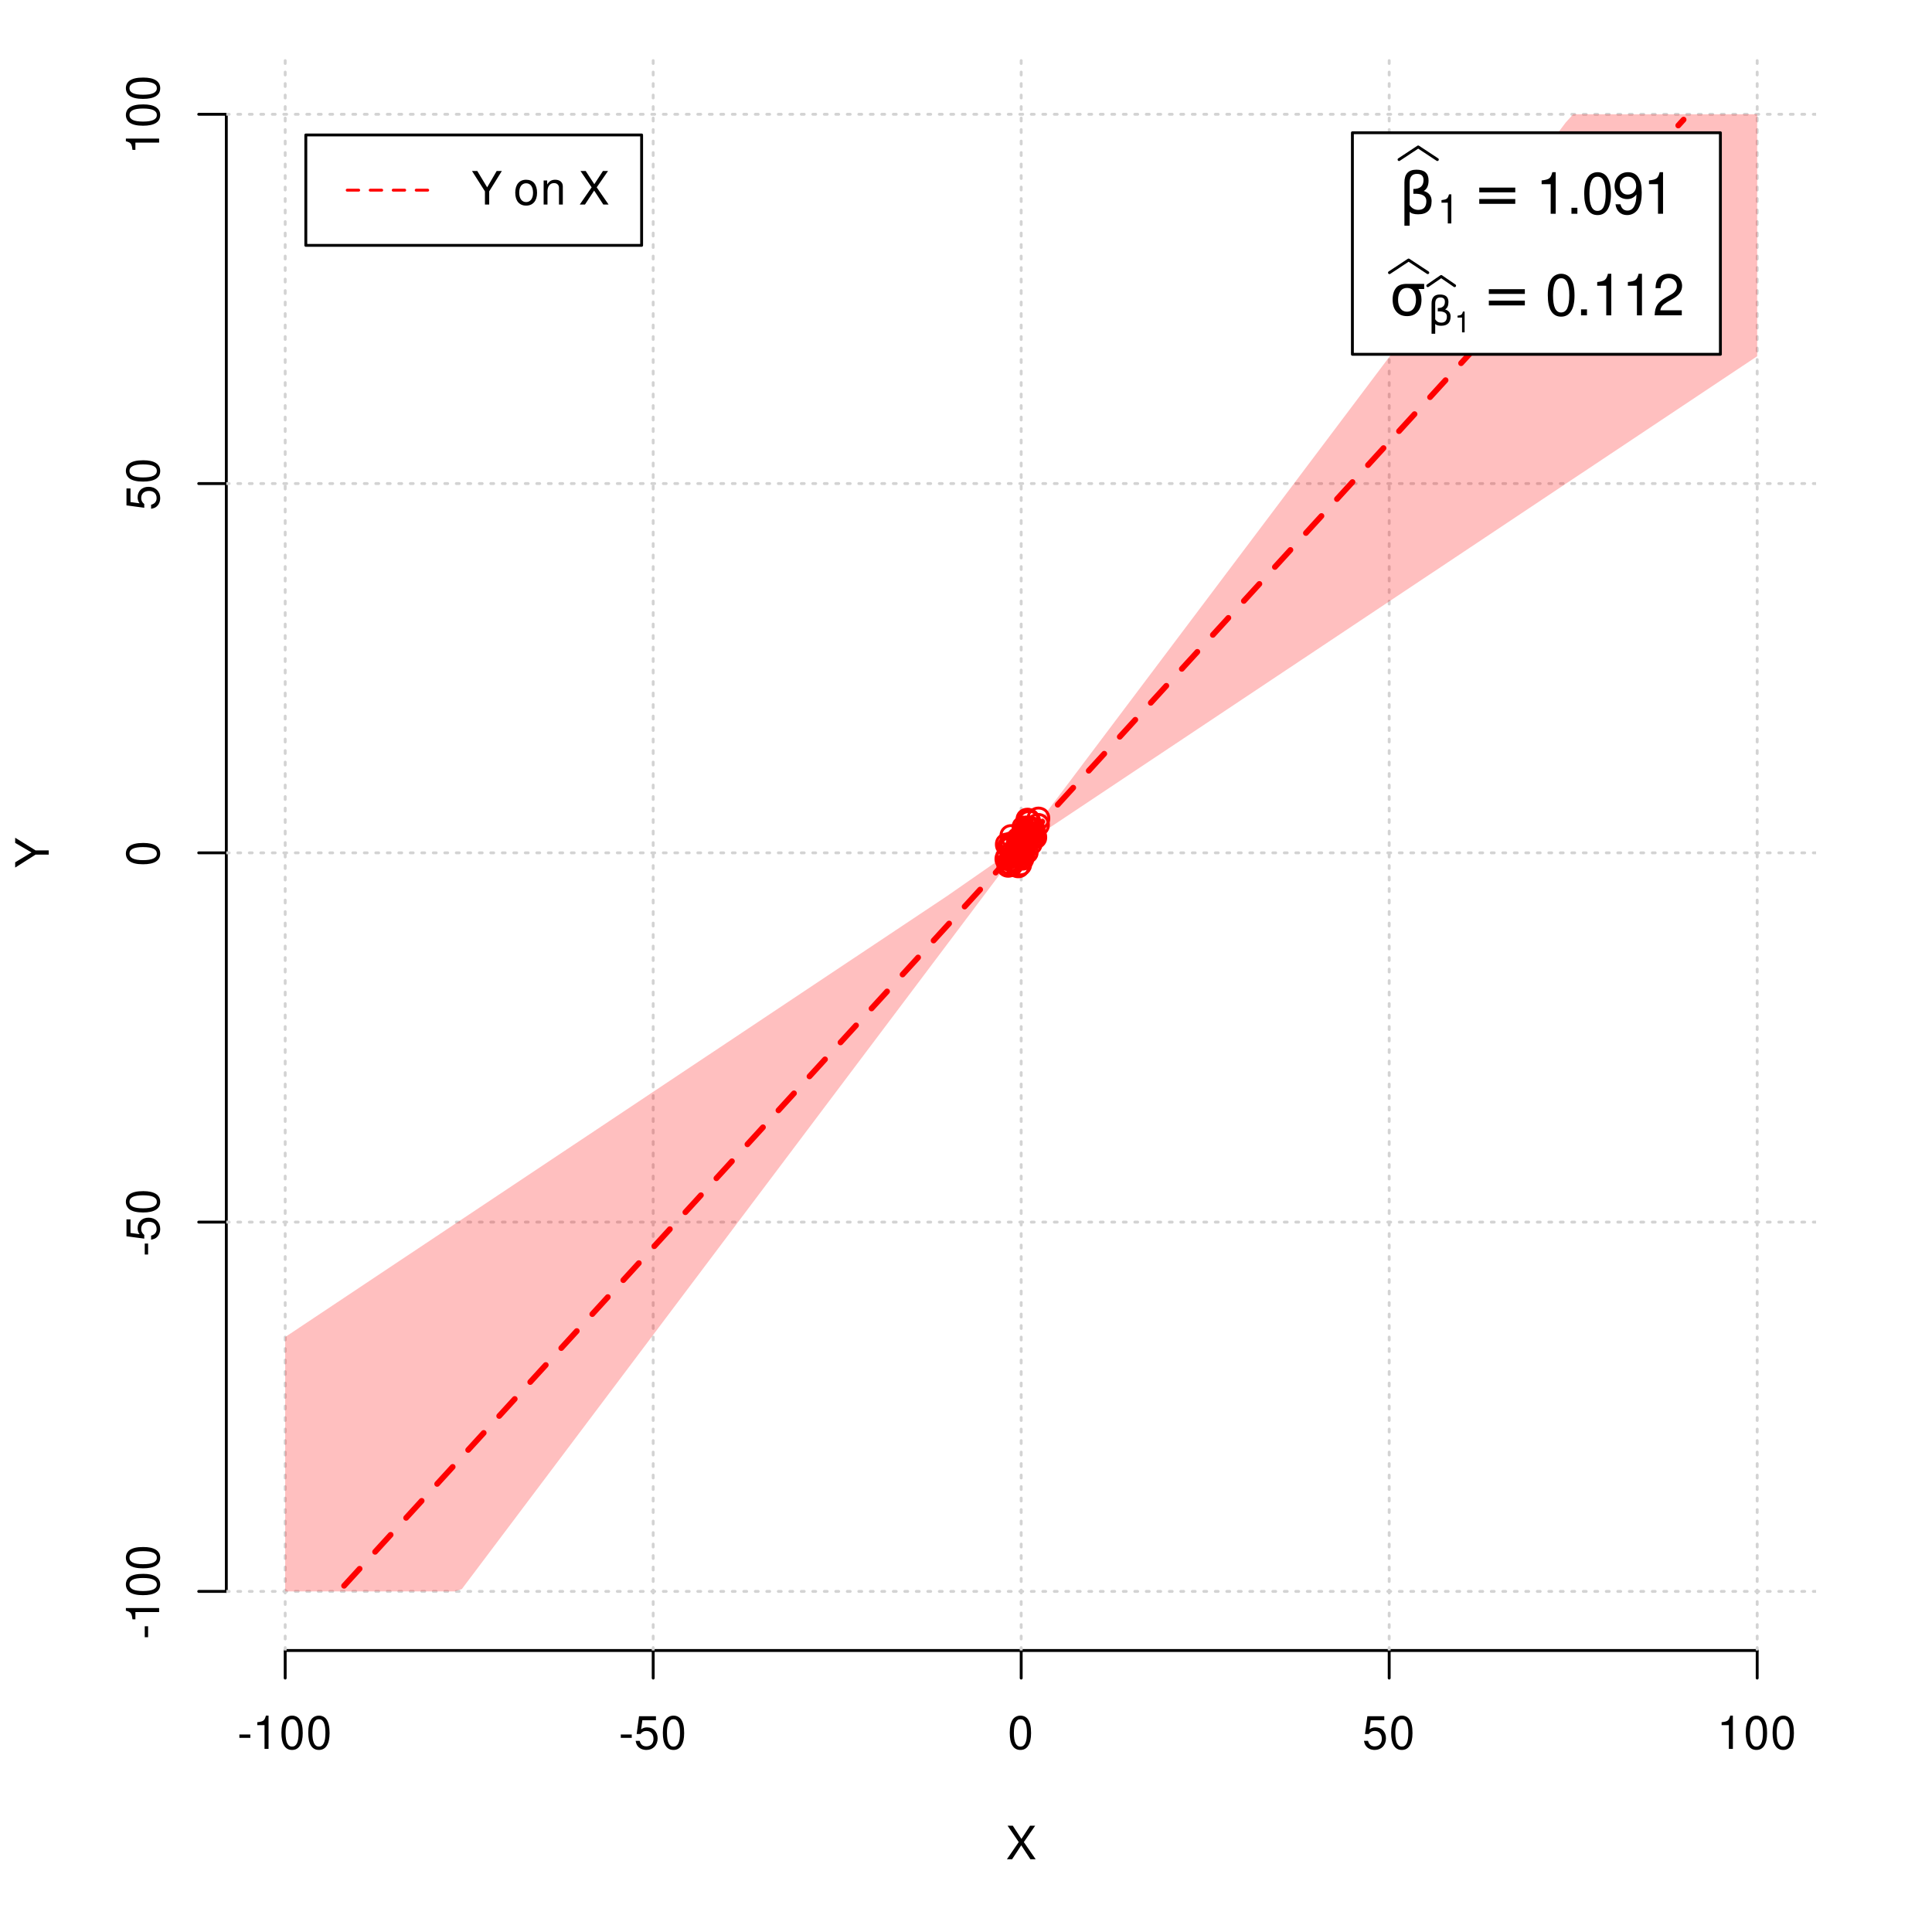 <?xml version="1.0" encoding="UTF-8"?>
<svg xmlns="http://www.w3.org/2000/svg" xmlns:xlink="http://www.w3.org/1999/xlink" width="504pt" height="504pt" viewBox="0 0 504 504" version="1.1">
<defs>
<g>
<symbol overflow="visible" id="glyph0-0">
<path style="stroke:none;" d=""/>
</symbol>
<symbol overflow="visible" id="glyph0-1">
<path style="stroke:none;" d="M 4.688 -4.484 L 7.641 -8.75 L 6.312 -8.75 L 4.062 -5.312 L 1.812 -8.75 L 0.453 -8.75 L 3.359 -4.484 L 0.266 0 L 1.625 0 L 4.016 -3.641 L 6.406 0 L 7.781 0 Z M 4.688 -4.484 "/>
</symbol>
<symbol overflow="visible" id="glyph0-2">
<path style="stroke:none;" d="M 3.406 -3.75 L 0.547 -3.75 L 0.547 -2.875 L 3.406 -2.875 Z M 3.406 -3.75 "/>
</symbol>
<symbol overflow="visible" id="glyph0-3">
<path style="stroke:none;" d="M 3.109 -6.188 L 3.109 0 L 4.156 0 L 4.156 -8.672 L 3.469 -8.672 C 3.094 -7.344 2.859 -7.156 1.219 -6.953 L 1.219 -6.188 Z M 3.109 -6.188 "/>
</symbol>
<symbol overflow="visible" id="glyph0-4">
<path style="stroke:none;" d="M 3.297 -8.672 C 2.516 -8.672 1.781 -8.312 1.344 -7.734 C 0.797 -6.953 0.516 -5.812 0.516 -4.203 C 0.516 -1.266 1.469 0.281 3.297 0.281 C 5.094 0.281 6.078 -1.266 6.078 -4.125 C 6.078 -5.812 5.812 -6.938 5.25 -7.734 C 4.812 -8.328 4.109 -8.672 3.297 -8.672 Z M 3.297 -7.734 C 4.438 -7.734 5 -6.578 5 -4.219 C 5 -1.75 4.453 -0.594 3.281 -0.594 C 2.156 -0.594 1.594 -1.797 1.594 -4.188 C 1.594 -6.578 2.156 -7.734 3.297 -7.734 Z M 3.297 -7.734 "/>
</symbol>
<symbol overflow="visible" id="glyph0-5">
<path style="stroke:none;" d="M 5.719 -8.516 L 1.312 -8.516 L 0.688 -3.875 L 1.656 -3.875 C 2.141 -4.469 2.562 -4.672 3.234 -4.672 C 4.375 -4.672 5.078 -3.891 5.078 -2.625 C 5.078 -1.406 4.375 -0.656 3.219 -0.656 C 2.297 -0.656 1.734 -1.125 1.469 -2.094 L 0.422 -2.094 C 0.562 -1.391 0.688 -1.062 0.938 -0.75 C 1.422 -0.094 2.281 0.281 3.234 0.281 C 4.953 0.281 6.156 -0.969 6.156 -2.766 C 6.156 -4.453 5.047 -5.609 3.406 -5.609 C 2.812 -5.609 2.328 -5.453 1.844 -5.094 L 2.172 -7.469 L 5.719 -7.469 Z M 5.719 -8.516 "/>
</symbol>
<symbol overflow="visible" id="glyph0-6">
<path style="stroke:none;" d="M 4.641 -3.438 L 7.938 -8.75 L 6.594 -8.75 L 4.109 -4.484 L 1.531 -8.75 L 0.156 -8.75 L 3.531 -3.438 L 3.531 0 L 4.641 0 Z M 4.641 -3.438 "/>
</symbol>
<symbol overflow="visible" id="glyph0-7">
<path style="stroke:none;" d=""/>
</symbol>
<symbol overflow="visible" id="glyph0-8">
<path style="stroke:none;" d="M 3.266 -6.469 C 1.484 -6.469 0.438 -5.203 0.438 -3.094 C 0.438 -0.969 1.484 0.281 3.281 0.281 C 5.047 0.281 6.125 -0.984 6.125 -3.047 C 6.125 -5.234 5.094 -6.469 3.266 -6.469 Z M 3.281 -5.547 C 4.406 -5.547 5.078 -4.625 5.078 -3.062 C 5.078 -1.578 4.375 -0.641 3.281 -0.641 C 2.156 -0.641 1.469 -1.578 1.469 -3.094 C 1.469 -4.625 2.156 -5.547 3.281 -5.547 Z M 3.281 -5.547 "/>
</symbol>
<symbol overflow="visible" id="glyph0-9">
<path style="stroke:none;" d="M 0.844 -6.281 L 0.844 0 L 1.844 0 L 1.844 -3.469 C 1.844 -4.75 2.516 -5.594 3.547 -5.594 C 4.344 -5.594 4.844 -5.109 4.844 -4.359 L 4.844 0 L 5.844 0 L 5.844 -4.75 C 5.844 -5.797 5.062 -6.469 3.859 -6.469 C 2.922 -6.469 2.312 -6.109 1.766 -5.234 L 1.766 -6.281 Z M 0.844 -6.281 "/>
</symbol>
<symbol overflow="visible" id="glyph1-0">
<path style="stroke:none;" d=""/>
</symbol>
<symbol overflow="visible" id="glyph1-1">
<path style="stroke:none;" d="M -3.438 -4.641 L -8.75 -7.938 L -8.75 -6.594 L -4.484 -4.109 L -8.75 -1.531 L -8.75 -0.156 L -3.438 -3.531 L 0 -3.531 L 0 -4.641 Z M -3.438 -4.641 "/>
</symbol>
<symbol overflow="visible" id="glyph1-2">
<path style="stroke:none;" d="M -3.75 -3.406 L -3.75 -0.547 L -2.875 -0.547 L -2.875 -3.406 Z M -3.75 -3.406 "/>
</symbol>
<symbol overflow="visible" id="glyph1-3">
<path style="stroke:none;" d="M -6.188 -3.109 L 0 -3.109 L 0 -4.156 L -8.672 -4.156 L -8.672 -3.469 C -7.344 -3.094 -7.156 -2.859 -6.953 -1.219 L -6.188 -1.219 Z M -6.188 -3.109 "/>
</symbol>
<symbol overflow="visible" id="glyph1-4">
<path style="stroke:none;" d="M -8.672 -3.297 C -8.672 -2.516 -8.312 -1.781 -7.734 -1.344 C -6.953 -0.797 -5.812 -0.516 -4.203 -0.516 C -1.266 -0.516 0.281 -1.469 0.281 -3.297 C 0.281 -5.094 -1.266 -6.078 -4.125 -6.078 C -5.812 -6.078 -6.938 -5.812 -7.734 -5.25 C -8.328 -4.812 -8.672 -4.109 -8.672 -3.297 Z M -7.734 -3.297 C -7.734 -4.438 -6.578 -5 -4.219 -5 C -1.75 -5 -0.594 -4.453 -0.594 -3.281 C -0.594 -2.156 -1.797 -1.594 -4.188 -1.594 C -6.578 -1.594 -7.734 -2.156 -7.734 -3.297 Z M -7.734 -3.297 "/>
</symbol>
<symbol overflow="visible" id="glyph1-5">
<path style="stroke:none;" d="M -8.516 -5.719 L -8.516 -1.312 L -3.875 -0.688 L -3.875 -1.656 C -4.469 -2.141 -4.672 -2.562 -4.672 -3.234 C -4.672 -4.375 -3.891 -5.078 -2.625 -5.078 C -1.406 -5.078 -0.656 -4.375 -0.656 -3.219 C -0.656 -2.297 -1.125 -1.734 -2.094 -1.469 L -2.094 -0.422 C -1.391 -0.562 -1.062 -0.688 -0.75 -0.938 C -0.094 -1.422 0.281 -2.281 0.281 -3.234 C 0.281 -4.953 -0.969 -6.156 -2.766 -6.156 C -4.453 -6.156 -5.609 -5.047 -5.609 -3.406 C -5.609 -2.812 -5.453 -2.328 -5.094 -1.844 L -7.469 -2.172 L -7.469 -5.719 Z M -8.516 -5.719 "/>
</symbol>
<symbol overflow="visible" id="glyph2-0">
<path style="stroke:none;" d="M 0.75 2.656 L 0.75 -10.578 L 8.25 -10.578 L 8.25 2.656 Z M 1.594 1.812 L 7.406 1.812 L 7.406 -9.734 L 1.594 -9.734 Z M 1.594 1.812 "/>
</symbol>
<symbol overflow="visible" id="glyph2-1">
<path style="stroke:none;" d="M 2.766 -0.5 L 2.766 3.125 L 1.406 3.125 L 1.406 -8.156 C 1.406 -10.375 2.445 -11.484 4.531 -11.484 C 6.645 -11.484 7.703 -10.547 7.703 -8.672 C 7.703 -7.336 7.285 -6.426 6.453 -5.938 C 7.816 -5.5 8.5 -4.625 8.5 -3.312 C 8.5 -1 7.32 0.156 4.969 0.156 C 3.926 0.156 3.191 -0.062 2.766 -0.5 Z M 2.766 -2.266 C 3.305 -1.422 4.055 -1 5.016 -1 C 6.422 -1 7.125 -1.766 7.125 -3.297 C 7.125 -4.672 5.992 -5.305 3.734 -5.203 L 3.734 -6.453 C 5.504 -6.453 6.391 -7.234 6.391 -8.797 C 6.391 -9.859 5.816 -10.391 4.672 -10.391 C 3.398 -10.391 2.766 -9.629 2.766 -8.109 Z M 2.766 -2.266 "/>
</symbol>
<symbol overflow="visible" id="glyph2-2">
<path style="stroke:none;" d="M 1.594 -6.812 L 10.984 -6.812 L 10.984 -5.578 L 1.594 -5.578 Z M 1.594 -3.828 L 10.984 -3.828 L 10.984 -2.578 L 1.594 -2.578 Z M 1.594 -3.828 "/>
</symbol>
<symbol overflow="visible" id="glyph2-3">
<path style="stroke:none;" d="M 4.594 -7.141 C 3.852 -7.141 3.281 -6.867 2.875 -6.328 C 2.457 -5.766 2.25 -5.02 2.25 -4.094 C 2.25 -3.113 2.457 -2.344 2.875 -1.781 C 3.289 -1.219 3.863 -0.938 4.594 -0.938 C 5.312 -0.938 5.879 -1.219 6.297 -1.781 C 6.711 -2.344 6.922 -3.113 6.922 -4.094 C 6.922 -4.988 6.711 -5.734 6.297 -6.328 C 5.91 -6.867 5.344 -7.141 4.594 -7.141 Z M 4.594 -8.203 L 9.062 -8.203 L 9.062 -6.859 L 7.562 -6.859 C 8.094 -6.098 8.359 -5.176 8.359 -4.094 C 8.359 -2.75 8.023 -1.695 7.359 -0.938 C 6.68 -0.164 5.758 0.219 4.594 0.219 C 3.414 0.219 2.492 -0.164 1.828 -0.938 C 1.16 -1.695 0.828 -2.75 0.828 -4.094 C 0.828 -5.445 1.16 -6.504 1.828 -7.266 C 2.379 -7.891 3.301 -8.203 4.594 -8.203 Z M 4.594 -8.203 "/>
</symbol>
<symbol overflow="visible" id="glyph3-0">
<path style="stroke:none;" d=""/>
</symbol>
<symbol overflow="visible" id="glyph3-1">
<path style="stroke:none;" d="M 2.719 -5.406 L 2.719 0 L 3.641 0 L 3.641 -7.594 L 3.031 -7.594 C 2.703 -6.422 2.5 -6.266 1.078 -6.078 L 1.078 -5.406 Z M 2.719 -5.406 "/>
</symbol>
<symbol overflow="visible" id="glyph4-0">
<path style="stroke:none;" d=""/>
</symbol>
<symbol overflow="visible" id="glyph4-1">
<path style="stroke:none;" d="M 3.891 -7.719 L 3.891 0 L 5.203 0 L 5.203 -10.844 L 4.328 -10.844 C 3.875 -9.188 3.562 -8.953 1.531 -8.688 L 1.531 -7.719 Z M 3.891 -7.719 "/>
</symbol>
<symbol overflow="visible" id="glyph4-2">
<path style="stroke:none;" d="M 2.859 -1.562 L 1.312 -1.562 L 1.312 0 L 2.859 0 Z M 2.859 -1.562 "/>
</symbol>
<symbol overflow="visible" id="glyph4-3">
<path style="stroke:none;" d="M 4.125 -10.844 C 3.141 -10.844 2.234 -10.391 1.688 -9.656 C 0.984 -8.703 0.641 -7.266 0.641 -5.25 C 0.641 -1.594 1.844 0.344 4.125 0.344 C 6.375 0.344 7.609 -1.594 7.609 -5.156 C 7.609 -7.266 7.281 -8.672 6.562 -9.656 C 6.016 -10.406 5.125 -10.844 4.125 -10.844 Z M 4.125 -9.672 C 5.547 -9.672 6.25 -8.219 6.25 -5.281 C 6.25 -2.188 5.562 -0.75 4.094 -0.75 C 2.703 -0.75 2 -2.25 2 -5.234 C 2 -8.219 2.703 -9.672 4.125 -9.672 Z M 4.125 -9.672 "/>
</symbol>
<symbol overflow="visible" id="glyph4-4">
<path style="stroke:none;" d="M 0.797 -2.469 C 1.047 -0.703 2.188 0.344 3.812 0.344 C 5 0.344 6.047 -0.219 6.672 -1.203 C 7.328 -2.266 7.641 -3.578 7.641 -5.547 C 7.641 -7.375 7.359 -8.531 6.734 -9.5 C 6.156 -10.375 5.219 -10.844 4.047 -10.844 C 2.031 -10.844 0.562 -9.328 0.562 -7.234 C 0.562 -5.234 1.922 -3.828 3.844 -3.828 C 4.844 -3.828 5.594 -4.188 6.266 -5.016 C 6.25 -2.312 5.422 -0.828 3.906 -0.828 C 2.969 -0.828 2.328 -1.422 2.109 -2.469 Z M 4.031 -9.688 C 5.266 -9.688 6.188 -8.656 6.188 -7.266 C 6.188 -5.922 5.297 -5 3.984 -5 C 2.719 -5 1.922 -5.891 1.922 -7.328 C 1.922 -8.703 2.812 -9.688 4.031 -9.688 Z M 4.031 -9.688 "/>
</symbol>
<symbol overflow="visible" id="glyph4-5">
<path style="stroke:none;" d="M 7.594 -1.312 L 2 -1.312 C 2.125 -2.203 2.609 -2.781 3.922 -3.562 L 5.422 -4.406 C 6.906 -5.234 7.672 -6.344 7.672 -7.688 C 7.672 -8.578 7.312 -9.422 6.672 -10 C 6.047 -10.578 5.266 -10.844 4.266 -10.844 C 2.906 -10.844 1.906 -10.359 1.312 -9.438 C 0.938 -8.859 0.781 -8.188 0.75 -7.094 L 2.062 -7.094 C 2.109 -7.828 2.203 -8.266 2.391 -8.625 C 2.734 -9.281 3.422 -9.688 4.219 -9.688 C 5.422 -9.688 6.312 -8.812 6.312 -7.656 C 6.312 -6.781 5.812 -6.031 4.875 -5.484 L 3.5 -4.688 C 1.281 -3.406 0.625 -2.391 0.516 -0.016 L 7.594 -0.016 Z M 7.594 -1.312 "/>
</symbol>
<symbol overflow="visible" id="glyph5-0">
<path style="stroke:none;" d="M 0.516 1.859 L 0.516 -7.406 L 5.766 -7.406 L 5.766 1.859 Z M 1.109 1.266 L 5.188 1.266 L 5.188 -6.812 L 1.109 -6.812 Z M 1.109 1.266 "/>
</symbol>
<symbol overflow="visible" id="glyph5-1">
<path style="stroke:none;" d="M 1.938 -0.359 L 1.938 2.188 L 0.984 2.188 L 0.984 -5.703 C 0.984 -7.266 1.711 -8.047 3.172 -8.047 C 4.648 -8.047 5.391 -7.391 5.391 -6.078 C 5.391 -5.141 5.098 -4.5 4.516 -4.156 C 5.473 -3.844 5.953 -3.234 5.953 -2.328 C 5.953 -0.703 5.125 0.109 3.469 0.109 C 2.75 0.109 2.238 -0.047 1.938 -0.359 Z M 1.938 -1.578 C 2.312 -0.992 2.836 -0.703 3.516 -0.703 C 4.492 -0.703 4.984 -1.238 4.984 -2.312 C 4.984 -3.27 4.191 -3.711 2.609 -3.641 L 2.609 -4.516 C 3.848 -4.516 4.469 -5.062 4.469 -6.156 C 4.469 -6.906 4.066 -7.281 3.266 -7.281 C 2.379 -7.281 1.938 -6.742 1.938 -5.672 Z M 1.938 -1.578 "/>
</symbol>
<symbol overflow="visible" id="glyph6-0">
<path style="stroke:none;" d=""/>
</symbol>
<symbol overflow="visible" id="glyph6-1">
<path style="stroke:none;" d="M 1.938 -3.859 L 1.938 0 L 2.609 0 L 2.609 -5.422 L 2.172 -5.422 C 1.938 -4.594 1.781 -4.484 0.766 -4.344 L 0.766 -3.859 Z M 1.938 -3.859 "/>
</symbol>
</g>
<clipPath id="clip1">
  <path d="M 74 14.398 L 75 14.398 L 75 430.559 L 74 430.559 Z M 74 14.398 "/>
</clipPath>
<clipPath id="clip2">
  <path d="M 170 14.398 L 171 14.398 L 171 430.559 L 170 430.559 Z M 170 14.398 "/>
</clipPath>
<clipPath id="clip3">
  <path d="M 266 14.398 L 267 14.398 L 267 430.559 L 266 430.559 Z M 266 14.398 "/>
</clipPath>
<clipPath id="clip4">
  <path d="M 362 14.398 L 363 14.398 L 363 430.559 L 362 430.559 Z M 362 14.398 "/>
</clipPath>
<clipPath id="clip5">
  <path d="M 458 14.398 L 459 14.398 L 459 430.559 L 458 430.559 Z M 458 14.398 "/>
</clipPath>
<clipPath id="clip6">
  <path d="M 59.039 414 L 473.758 414 L 473.758 416 L 59.039 416 Z M 59.039 414 "/>
</clipPath>
<clipPath id="clip7">
  <path d="M 59.039 318 L 473.758 318 L 473.758 320 L 59.039 320 Z M 59.039 318 "/>
</clipPath>
<clipPath id="clip8">
  <path d="M 59.039 222 L 473.758 222 L 473.758 223 L 59.039 223 Z M 59.039 222 "/>
</clipPath>
<clipPath id="clip9">
  <path d="M 59.039 125 L 473.758 125 L 473.758 127 L 59.039 127 Z M 59.039 125 "/>
</clipPath>
<clipPath id="clip10">
  <path d="M 59.039 29 L 473.758 29 L 473.758 31 L 59.039 31 Z M 59.039 29 "/>
</clipPath>
</defs>
<g id="surface781">
<rect x="0" y="0" width="504" height="504" style="fill:rgb(100%,100%,100%);fill-opacity:1;stroke:none;"/>
<g style="fill:rgb(0%,0%,0%);fill-opacity:1;">
  <use xlink:href="#glyph0-1" x="262.398" y="485.029"/>
</g>
<g style="fill:rgb(0%,0%,0%);fill-opacity:1;">
  <use xlink:href="#glyph1-1" x="12.709" y="226.48"/>
</g>
<path style="fill:none;stroke-width:0.75;stroke-linecap:round;stroke-linejoin:round;stroke:rgb(0%,0%,0%);stroke-opacity:1;stroke-miterlimit:10;" d="M 74.398 430.559 L 458.398 430.559 "/>
<path style="fill:none;stroke-width:0.75;stroke-linecap:round;stroke-linejoin:round;stroke:rgb(0%,0%,0%);stroke-opacity:1;stroke-miterlimit:10;" d="M 74.398 430.559 L 74.398 437.762 "/>
<path style="fill:none;stroke-width:0.75;stroke-linecap:round;stroke-linejoin:round;stroke:rgb(0%,0%,0%);stroke-opacity:1;stroke-miterlimit:10;" d="M 170.398 430.559 L 170.398 437.762 "/>
<path style="fill:none;stroke-width:0.75;stroke-linecap:round;stroke-linejoin:round;stroke:rgb(0%,0%,0%);stroke-opacity:1;stroke-miterlimit:10;" d="M 266.398 430.559 L 266.398 437.762 "/>
<path style="fill:none;stroke-width:0.75;stroke-linecap:round;stroke-linejoin:round;stroke:rgb(0%,0%,0%);stroke-opacity:1;stroke-miterlimit:10;" d="M 362.398 430.559 L 362.398 437.762 "/>
<path style="fill:none;stroke-width:0.75;stroke-linecap:round;stroke-linejoin:round;stroke:rgb(0%,0%,0%);stroke-opacity:1;stroke-miterlimit:10;" d="M 458.398 430.559 L 458.398 437.762 "/>
<g style="fill:rgb(0%,0%,0%);fill-opacity:1;">
  <use xlink:href="#glyph0-2" x="61.898" y="456.229"/>
  <use xlink:href="#glyph0-3" x="65.898" y="456.229"/>
  <use xlink:href="#glyph0-4" x="72.898" y="456.229"/>
  <use xlink:href="#glyph0-4" x="79.898" y="456.229"/>
</g>
<g style="fill:rgb(0%,0%,0%);fill-opacity:1;">
  <use xlink:href="#glyph0-2" x="161.398" y="456.229"/>
  <use xlink:href="#glyph0-5" x="165.398" y="456.229"/>
  <use xlink:href="#glyph0-4" x="172.398" y="456.229"/>
</g>
<g style="fill:rgb(0%,0%,0%);fill-opacity:1;">
  <use xlink:href="#glyph0-4" x="262.898" y="456.229"/>
</g>
<g style="fill:rgb(0%,0%,0%);fill-opacity:1;">
  <use xlink:href="#glyph0-5" x="355.398" y="456.229"/>
  <use xlink:href="#glyph0-4" x="362.398" y="456.229"/>
</g>
<g style="fill:rgb(0%,0%,0%);fill-opacity:1;">
  <use xlink:href="#glyph0-3" x="447.898" y="456.229"/>
  <use xlink:href="#glyph0-4" x="454.898" y="456.229"/>
  <use xlink:href="#glyph0-4" x="461.898" y="456.229"/>
</g>
<path style="fill:none;stroke-width:0.75;stroke-linecap:round;stroke-linejoin:round;stroke:rgb(0%,0%,0%);stroke-opacity:1;stroke-miterlimit:10;" d="M 59.039 415.148 L 59.039 29.812 "/>
<path style="fill:none;stroke-width:0.75;stroke-linecap:round;stroke-linejoin:round;stroke:rgb(0%,0%,0%);stroke-opacity:1;stroke-miterlimit:10;" d="M 59.039 415.148 L 51.84 415.148 "/>
<path style="fill:none;stroke-width:0.75;stroke-linecap:round;stroke-linejoin:round;stroke:rgb(0%,0%,0%);stroke-opacity:1;stroke-miterlimit:10;" d="M 59.039 318.812 L 51.84 318.812 "/>
<path style="fill:none;stroke-width:0.75;stroke-linecap:round;stroke-linejoin:round;stroke:rgb(0%,0%,0%);stroke-opacity:1;stroke-miterlimit:10;" d="M 59.039 222.48 L 51.84 222.48 "/>
<path style="fill:none;stroke-width:0.75;stroke-linecap:round;stroke-linejoin:round;stroke:rgb(0%,0%,0%);stroke-opacity:1;stroke-miterlimit:10;" d="M 59.039 126.148 L 51.84 126.148 "/>
<path style="fill:none;stroke-width:0.75;stroke-linecap:round;stroke-linejoin:round;stroke:rgb(0%,0%,0%);stroke-opacity:1;stroke-miterlimit:10;" d="M 59.039 29.812 L 51.84 29.812 "/>
<g style="fill:rgb(0%,0%,0%);fill-opacity:1;">
  <use xlink:href="#glyph1-2" x="41.51" y="427.648"/>
  <use xlink:href="#glyph1-3" x="41.51" y="423.648"/>
  <use xlink:href="#glyph1-4" x="41.51" y="416.648"/>
  <use xlink:href="#glyph1-4" x="41.51" y="409.648"/>
</g>
<g style="fill:rgb(0%,0%,0%);fill-opacity:1;">
  <use xlink:href="#glyph1-2" x="41.51" y="327.812"/>
  <use xlink:href="#glyph1-5" x="41.51" y="323.812"/>
  <use xlink:href="#glyph1-4" x="41.51" y="316.812"/>
</g>
<g style="fill:rgb(0%,0%,0%);fill-opacity:1;">
  <use xlink:href="#glyph1-4" x="41.51" y="225.98"/>
</g>
<g style="fill:rgb(0%,0%,0%);fill-opacity:1;">
  <use xlink:href="#glyph1-5" x="41.51" y="133.148"/>
  <use xlink:href="#glyph1-4" x="41.51" y="126.148"/>
</g>
<g style="fill:rgb(0%,0%,0%);fill-opacity:1;">
  <use xlink:href="#glyph1-3" x="41.51" y="40.312"/>
  <use xlink:href="#glyph1-4" x="41.51" y="33.312"/>
  <use xlink:href="#glyph1-4" x="41.51" y="26.312"/>
</g>
<g clip-path="url(#clip1)" clip-rule="nonzero">
<path style="fill:none;stroke-width:0.75;stroke-linecap:round;stroke-linejoin:round;stroke:rgb(82.745%,82.745%,82.745%);stroke-opacity:1;stroke-dasharray:0.75,2.25;stroke-miterlimit:10;" d="M 74.398 430.559 L 74.398 14.398 "/>
</g>
<g clip-path="url(#clip2)" clip-rule="nonzero">
<path style="fill:none;stroke-width:0.75;stroke-linecap:round;stroke-linejoin:round;stroke:rgb(82.745%,82.745%,82.745%);stroke-opacity:1;stroke-dasharray:0.75,2.25;stroke-miterlimit:10;" d="M 170.398 430.559 L 170.398 14.398 "/>
</g>
<g clip-path="url(#clip3)" clip-rule="nonzero">
<path style="fill:none;stroke-width:0.75;stroke-linecap:round;stroke-linejoin:round;stroke:rgb(82.745%,82.745%,82.745%);stroke-opacity:1;stroke-dasharray:0.75,2.25;stroke-miterlimit:10;" d="M 266.398 430.559 L 266.398 14.398 "/>
</g>
<g clip-path="url(#clip4)" clip-rule="nonzero">
<path style="fill:none;stroke-width:0.75;stroke-linecap:round;stroke-linejoin:round;stroke:rgb(82.745%,82.745%,82.745%);stroke-opacity:1;stroke-dasharray:0.75,2.25;stroke-miterlimit:10;" d="M 362.398 430.559 L 362.398 14.398 "/>
</g>
<g clip-path="url(#clip5)" clip-rule="nonzero">
<path style="fill:none;stroke-width:0.75;stroke-linecap:round;stroke-linejoin:round;stroke:rgb(82.745%,82.745%,82.745%);stroke-opacity:1;stroke-dasharray:0.75,2.25;stroke-miterlimit:10;" d="M 458.398 430.559 L 458.398 14.398 "/>
</g>
<g clip-path="url(#clip6)" clip-rule="nonzero">
<path style="fill:none;stroke-width:0.75;stroke-linecap:round;stroke-linejoin:round;stroke:rgb(82.745%,82.745%,82.745%);stroke-opacity:1;stroke-dasharray:0.75,2.25;stroke-miterlimit:10;" d="M 59.039 415.148 L 473.762 415.148 "/>
</g>
<g clip-path="url(#clip7)" clip-rule="nonzero">
<path style="fill:none;stroke-width:0.75;stroke-linecap:round;stroke-linejoin:round;stroke:rgb(82.745%,82.745%,82.745%);stroke-opacity:1;stroke-dasharray:0.75,2.25;stroke-miterlimit:10;" d="M 59.039 318.812 L 473.762 318.812 "/>
</g>
<g clip-path="url(#clip8)" clip-rule="nonzero">
<path style="fill:none;stroke-width:0.75;stroke-linecap:round;stroke-linejoin:round;stroke:rgb(82.745%,82.745%,82.745%);stroke-opacity:1;stroke-dasharray:0.75,2.25;stroke-miterlimit:10;" d="M 59.039 222.48 L 473.762 222.48 "/>
</g>
<g clip-path="url(#clip9)" clip-rule="nonzero">
<path style="fill:none;stroke-width:0.75;stroke-linecap:round;stroke-linejoin:round;stroke:rgb(82.745%,82.745%,82.745%);stroke-opacity:1;stroke-dasharray:0.75,2.25;stroke-miterlimit:10;" d="M 59.039 126.148 L 473.762 126.148 "/>
</g>
<g clip-path="url(#clip10)" clip-rule="nonzero">
<path style="fill:none;stroke-width:0.75;stroke-linecap:round;stroke-linejoin:round;stroke:rgb(82.745%,82.745%,82.745%);stroke-opacity:1;stroke-dasharray:0.75,2.25;stroke-miterlimit:10;" d="M 59.039 29.812 L 473.762 29.812 "/>
</g>
<path style=" stroke:none;fill-rule:nonzero;fill:rgb(100%,0%,0%);fill-opacity:0.251;" d="M 74.398 415.148 L 74.398 348.789 L 76.32 347.512 L 78.238 346.23 L 80.16 344.953 L 82.078 343.672 L 84 342.395 L 85.922 341.113 L 87.84 339.836 L 89.762 338.555 L 91.68 337.277 L 93.602 335.996 L 95.52 334.719 L 97.441 333.438 L 99.359 332.16 L 101.281 330.879 L 103.199 329.602 L 105.121 328.32 L 107.039 327.043 L 108.961 325.762 L 110.879 324.484 L 112.801 323.203 L 114.719 321.926 L 116.641 320.645 L 118.559 319.363 L 120.48 318.086 L 122.398 316.805 L 124.32 315.527 L 126.238 314.246 L 128.16 312.969 L 130.078 311.688 L 132 310.41 L 133.922 309.129 L 135.84 307.852 L 137.762 306.57 L 139.68 305.293 L 141.602 304.012 L 143.52 302.734 L 145.441 301.453 L 147.359 300.176 L 149.281 298.895 L 151.199 297.617 L 153.121 296.336 L 155.039 295.059 L 156.961 293.777 L 158.879 292.5 L 160.801 291.219 L 162.719 289.941 L 164.641 288.66 L 166.559 287.383 L 168.48 286.102 L 170.398 284.824 L 172.32 283.543 L 174.238 282.266 L 176.16 280.984 L 178.078 279.707 L 180 278.426 L 181.922 277.148 L 183.84 275.867 L 185.762 274.59 L 187.68 273.309 L 189.602 272.031 L 191.52 270.75 L 193.441 269.473 L 195.359 268.191 L 197.281 266.914 L 199.199 265.633 L 201.121 264.355 L 203.039 263.074 L 204.961 261.797 L 206.879 260.516 L 208.801 259.238 L 210.719 257.957 L 212.641 256.68 L 214.559 255.398 L 216.48 254.121 L 218.398 252.84 L 220.32 251.562 L 222.238 250.281 L 224.16 249.004 L 226.078 247.723 L 228 246.445 L 229.922 245.164 L 231.84 243.887 L 233.762 242.605 L 235.68 241.328 L 237.602 240.047 L 239.52 238.77 L 241.441 237.488 L 243.359 236.211 L 245.281 234.93 L 247.199 233.648 L 249.121 232.312 L 251.039 230.977 L 252.961 229.641 L 254.879 228.309 L 256.801 226.973 L 258.719 225.637 L 260.641 224.301 L 262.559 222.965 L 264.48 221.629 L 266.398 220 L 268.32 217.922 L 270.238 215.574 L 272.16 213.023 L 274.078 210.473 L 277.922 205.371 L 279.84 202.82 L 281.762 200.27 L 283.68 197.719 L 285.602 195.168 L 287.52 192.617 L 289.441 190.066 L 291.359 187.516 L 293.281 184.965 L 295.199 182.414 L 297.121 179.863 L 299.039 177.312 L 300.961 174.762 L 302.879 172.211 L 304.801 169.66 L 306.719 167.109 L 308.641 164.559 L 310.559 162.008 L 312.48 159.457 L 314.398 156.906 L 316.32 154.355 L 318.238 151.805 L 320.16 149.254 L 322.078 146.703 L 325.922 141.602 L 327.84 139.051 L 329.762 136.5 L 331.68 133.949 L 333.602 131.398 L 335.52 128.848 L 337.441 126.297 L 339.359 123.746 L 341.281 121.195 L 343.199 118.645 L 345.121 116.094 L 347.039 113.543 L 348.961 110.992 L 350.879 108.441 L 352.801 105.891 L 354.719 103.34 L 356.641 100.789 L 358.559 98.238 L 360.48 95.688 L 362.398 93.137 L 364.32 90.586 L 366.238 88.035 L 368.16 85.484 L 370.078 82.934 L 373.922 77.832 L 375.84 75.281 L 377.762 72.73 L 379.68 70.18 L 381.602 67.629 L 383.52 65.078 L 385.441 62.527 L 387.359 59.977 L 389.281 57.426 L 391.199 54.875 L 393.121 52.324 L 395.039 49.773 L 396.961 47.223 L 398.879 44.672 L 400.801 42.121 L 402.719 39.57 L 404.641 37.02 L 406.559 34.469 L 408.48 31.918 L 410.398 29.812 L 458.398 29.812 L 458.398 92.926 L 456.48 94.203 L 454.559 95.484 L 452.641 96.762 L 450.719 98.043 L 448.801 99.32 L 446.879 100.602 L 444.961 101.879 L 443.039 103.16 L 441.121 104.438 L 439.199 105.719 L 437.281 106.996 L 435.359 108.277 L 433.441 109.555 L 431.52 110.836 L 429.602 112.113 L 427.68 113.395 L 425.762 114.672 L 423.84 115.953 L 421.922 117.234 L 420 118.512 L 418.078 119.793 L 416.16 121.07 L 414.238 122.352 L 412.32 123.629 L 410.398 124.91 L 408.48 126.188 L 406.559 127.469 L 404.641 128.746 L 402.719 130.027 L 400.801 131.305 L 398.879 132.586 L 396.961 133.863 L 395.039 135.145 L 393.121 136.422 L 391.199 137.703 L 389.281 138.98 L 387.359 140.262 L 385.441 141.539 L 383.52 142.82 L 381.602 144.098 L 379.68 145.379 L 377.762 146.656 L 375.84 147.938 L 373.922 149.215 L 372 150.496 L 370.078 151.773 L 368.16 153.055 L 366.238 154.332 L 364.32 155.613 L 362.398 156.891 L 360.48 158.172 L 358.559 159.449 L 356.641 160.73 L 354.719 162.008 L 352.801 163.289 L 350.879 164.566 L 348.961 165.848 L 347.039 167.125 L 345.121 168.406 L 343.199 169.684 L 341.281 170.965 L 339.359 172.242 L 337.441 173.523 L 335.52 174.801 L 333.602 176.082 L 331.68 177.359 L 329.762 178.641 L 327.84 179.918 L 325.922 181.199 L 324 182.477 L 322.078 183.758 L 320.16 185.035 L 318.238 186.316 L 316.32 187.594 L 314.398 188.875 L 312.48 190.152 L 310.559 191.434 L 308.641 192.711 L 306.719 193.992 L 304.801 195.27 L 302.879 196.551 L 300.961 197.828 L 299.039 199.109 L 297.121 200.387 L 295.199 201.668 L 293.281 202.945 L 291.359 204.227 L 289.441 205.504 L 287.52 206.785 L 285.602 208.062 L 283.68 209.344 L 281.762 210.621 L 279.84 211.902 L 277.922 213.18 L 276 214.461 L 274.078 215.738 L 272.16 217.02 L 270.238 218.297 L 268.32 219.578 L 266.398 221.133 L 264.48 223.367 L 262.559 225.777 L 260.641 228.328 L 258.719 230.879 L 256.801 233.43 L 254.879 235.98 L 252.961 238.531 L 251.039 241.082 L 249.121 243.633 L 247.199 246.184 L 245.281 248.734 L 243.359 251.285 L 241.441 253.836 L 239.52 256.387 L 237.602 258.938 L 235.68 261.488 L 233.762 264.039 L 231.84 266.59 L 229.922 269.141 L 226.078 274.242 L 224.16 276.793 L 222.238 279.344 L 220.32 281.895 L 218.398 284.445 L 216.48 286.996 L 214.559 289.547 L 212.641 292.098 L 210.719 294.648 L 208.801 297.199 L 206.879 299.75 L 204.961 302.301 L 203.039 304.852 L 201.121 307.402 L 199.199 309.953 L 197.281 312.504 L 195.359 315.055 L 193.441 317.605 L 191.52 320.16 L 189.602 322.711 L 187.68 325.262 L 185.762 327.812 L 183.84 330.363 L 181.922 332.914 L 178.078 338.016 L 176.16 340.566 L 174.238 343.117 L 172.32 345.668 L 170.398 348.219 L 168.48 350.77 L 166.559 353.32 L 164.641 355.871 L 162.719 358.422 L 160.801 360.973 L 158.879 363.523 L 156.961 366.074 L 155.039 368.625 L 153.121 371.176 L 151.199 373.727 L 149.281 376.277 L 147.359 378.828 L 145.441 381.379 L 143.52 383.93 L 141.602 386.48 L 139.68 389.031 L 137.762 391.582 L 135.84 394.133 L 133.922 396.684 L 130.078 401.785 L 128.16 404.336 L 126.238 406.887 L 124.32 409.438 L 122.398 411.988 L 120.48 414.539 L 118.559 415.148 Z M 74.398 415.148 "/>
<path style="fill:none;stroke-width:0.75;stroke-linecap:round;stroke-linejoin:round;stroke:rgb(100%,0%,0%);stroke-opacity:1;stroke-miterlimit:10;" d="M 268.965 221.398 C 268.965 224.996 263.562 224.996 263.562 221.398 C 263.562 217.797 268.965 217.797 268.965 221.398 "/>
<path style="fill:none;stroke-width:0.75;stroke-linecap:round;stroke-linejoin:round;stroke:rgb(100%,0%,0%);stroke-opacity:1;stroke-miterlimit:10;" d="M 267.676 223.328 C 267.676 226.93 262.277 226.93 262.277 223.328 C 262.277 219.73 267.676 219.73 267.676 223.328 "/>
<path style="fill:none;stroke-width:0.75;stroke-linecap:round;stroke-linejoin:round;stroke:rgb(100%,0%,0%);stroke-opacity:1;stroke-miterlimit:10;" d="M 271.609 220.082 C 271.609 223.684 266.207 223.684 266.207 220.082 C 266.207 216.48 271.609 216.48 271.609 220.082 "/>
<path style="fill:none;stroke-width:0.75;stroke-linecap:round;stroke-linejoin:round;stroke:rgb(100%,0%,0%);stroke-opacity:1;stroke-miterlimit:10;" d="M 265.715 225.895 C 265.715 229.496 260.312 229.496 260.312 225.895 C 260.312 222.293 265.715 222.293 265.715 225.895 "/>
<path style="fill:none;stroke-width:0.75;stroke-linecap:round;stroke-linejoin:round;stroke:rgb(100%,0%,0%);stroke-opacity:1;stroke-miterlimit:10;" d="M 270.984 216.062 C 270.984 219.664 265.586 219.664 265.586 216.062 C 265.586 212.465 270.984 212.465 270.984 216.062 "/>
<path style="fill:none;stroke-width:0.75;stroke-linecap:round;stroke-linejoin:round;stroke:rgb(100%,0%,0%);stroke-opacity:1;stroke-miterlimit:10;" d="M 267.938 220.953 C 267.938 224.551 262.535 224.551 262.535 220.953 C 262.535 217.352 267.938 217.352 267.938 220.953 "/>
<path style="fill:none;stroke-width:0.75;stroke-linecap:round;stroke-linejoin:round;stroke:rgb(100%,0%,0%);stroke-opacity:1;stroke-miterlimit:10;" d="M 269.375 219.984 C 269.375 223.586 263.973 223.586 263.973 219.984 C 263.973 216.383 269.375 216.383 269.375 219.984 "/>
<path style="fill:none;stroke-width:0.75;stroke-linecap:round;stroke-linejoin:round;stroke:rgb(100%,0%,0%);stroke-opacity:1;stroke-miterlimit:10;" d="M 269.969 220.277 C 269.969 223.875 264.57 223.875 264.57 220.277 C 264.57 216.676 269.969 216.676 269.969 220.277 "/>
<path style="fill:none;stroke-width:0.75;stroke-linecap:round;stroke-linejoin:round;stroke:rgb(100%,0%,0%);stroke-opacity:1;stroke-miterlimit:10;" d="M 269.805 218.25 C 269.805 221.852 264.406 221.852 264.406 218.25 C 264.406 214.648 269.805 214.648 269.805 218.25 "/>
<path style="fill:none;stroke-width:0.75;stroke-linecap:round;stroke-linejoin:round;stroke:rgb(100%,0%,0%);stroke-opacity:1;stroke-miterlimit:10;" d="M 268.223 219.438 C 268.223 223.039 262.82 223.039 262.82 219.438 C 262.82 215.84 268.223 215.84 268.223 219.438 "/>
<path style="fill:none;stroke-width:0.75;stroke-linecap:round;stroke-linejoin:round;stroke:rgb(100%,0%,0%);stroke-opacity:1;stroke-miterlimit:10;" d="M 269.793 222.516 C 269.793 226.117 264.395 226.117 264.395 222.516 C 264.395 218.918 269.793 218.918 269.793 222.516 "/>
<path style="fill:none;stroke-width:0.75;stroke-linecap:round;stroke-linejoin:round;stroke:rgb(100%,0%,0%);stroke-opacity:1;stroke-miterlimit:10;" d="M 271.227 214.379 C 271.227 217.977 265.828 217.977 265.828 214.379 C 265.828 210.777 271.227 210.777 271.227 214.379 "/>
<path style="fill:none;stroke-width:0.75;stroke-linecap:round;stroke-linejoin:round;stroke:rgb(100%,0%,0%);stroke-opacity:1;stroke-miterlimit:10;" d="M 265.32 220.281 C 265.32 223.879 259.922 223.879 259.922 220.281 C 259.922 216.68 265.32 216.68 265.32 220.281 "/>
<path style="fill:none;stroke-width:0.75;stroke-linecap:round;stroke-linejoin:round;stroke:rgb(100%,0%,0%);stroke-opacity:1;stroke-miterlimit:10;" d="M 272.094 217.312 C 272.094 220.91 266.695 220.91 266.695 217.312 C 266.695 213.711 272.094 213.711 272.094 217.312 "/>
<path style="fill:none;stroke-width:0.75;stroke-linecap:round;stroke-linejoin:round;stroke:rgb(100%,0%,0%);stroke-opacity:1;stroke-miterlimit:10;" d="M 268.855 225.512 C 268.855 229.113 263.457 229.113 263.457 225.512 C 263.457 221.914 268.855 221.914 268.855 225.512 "/>
<path style="fill:none;stroke-width:0.75;stroke-linecap:round;stroke-linejoin:round;stroke:rgb(100%,0%,0%);stroke-opacity:1;stroke-miterlimit:10;" d="M 269.617 219.957 C 269.617 223.559 264.215 223.559 264.215 219.957 C 264.215 216.359 269.617 216.359 269.617 219.957 "/>
<path style="fill:none;stroke-width:0.75;stroke-linecap:round;stroke-linejoin:round;stroke:rgb(100%,0%,0%);stroke-opacity:1;stroke-miterlimit:10;" d="M 271.539 217.41 C 271.539 221.012 266.141 221.012 266.141 217.41 C 266.141 213.812 271.539 213.812 271.539 217.41 "/>
<path style="fill:none;stroke-width:0.75;stroke-linecap:round;stroke-linejoin:round;stroke:rgb(100%,0%,0%);stroke-opacity:1;stroke-miterlimit:10;" d="M 272.367 216.48 C 272.367 220.078 266.969 220.078 266.969 216.48 C 266.969 212.879 272.367 212.879 272.367 216.48 "/>
<path style="fill:none;stroke-width:0.75;stroke-linecap:round;stroke-linejoin:round;stroke:rgb(100%,0%,0%);stroke-opacity:1;stroke-miterlimit:10;" d="M 268.699 220.41 C 268.699 224.012 263.301 224.012 263.301 220.41 C 263.301 216.809 268.699 216.809 268.699 220.41 "/>
<path style="fill:none;stroke-width:0.75;stroke-linecap:round;stroke-linejoin:round;stroke:rgb(100%,0%,0%);stroke-opacity:1;stroke-miterlimit:10;" d="M 269.988 219.672 C 269.988 223.273 264.586 223.273 264.586 219.672 C 264.586 216.074 269.988 216.074 269.988 219.672 "/>
<path style="fill:none;stroke-width:0.75;stroke-linecap:round;stroke-linejoin:round;stroke:rgb(100%,0%,0%);stroke-opacity:1;stroke-miterlimit:10;" d="M 269.785 217.648 C 269.785 221.25 264.387 221.25 264.387 217.648 C 264.387 214.047 269.785 214.047 269.785 217.648 "/>
<path style="fill:none;stroke-width:0.75;stroke-linecap:round;stroke-linejoin:round;stroke:rgb(100%,0%,0%);stroke-opacity:1;stroke-miterlimit:10;" d="M 270.957 215.785 C 270.957 219.387 265.555 219.387 265.555 215.785 C 265.555 212.184 270.957 212.184 270.957 215.785 "/>
<path style="fill:none;stroke-width:0.75;stroke-linecap:round;stroke-linejoin:round;stroke:rgb(100%,0%,0%);stroke-opacity:1;stroke-miterlimit:10;" d="M 269.555 220.809 C 269.555 224.41 264.152 224.41 264.152 220.809 C 264.152 217.207 269.555 217.207 269.555 220.809 "/>
<path style="fill:none;stroke-width:0.75;stroke-linecap:round;stroke-linejoin:round;stroke:rgb(100%,0%,0%);stroke-opacity:1;stroke-miterlimit:10;" d="M 268.535 221.078 C 268.535 224.68 263.133 224.68 263.133 221.078 C 263.133 217.48 268.535 217.48 268.535 221.078 "/>
<path style="fill:none;stroke-width:0.75;stroke-linecap:round;stroke-linejoin:round;stroke:rgb(100%,0%,0%);stroke-opacity:1;stroke-miterlimit:10;" d="M 268.922 222.781 C 268.922 226.383 263.52 226.383 263.52 222.781 C 263.52 219.184 268.922 219.184 268.922 222.781 "/>
<path style="fill:none;stroke-width:0.75;stroke-linecap:round;stroke-linejoin:round;stroke:rgb(100%,0%,0%);stroke-opacity:1;stroke-miterlimit:10;" d="M 265.867 220.91 C 265.867 224.512 260.465 224.512 260.465 220.91 C 260.465 217.309 265.867 217.309 265.867 220.91 "/>
<path style="fill:none;stroke-width:0.75;stroke-linecap:round;stroke-linejoin:round;stroke:rgb(100%,0%,0%);stroke-opacity:1;stroke-miterlimit:10;" d="M 271.336 216.258 C 271.336 219.855 265.938 219.855 265.938 216.258 C 265.938 212.656 271.336 212.656 271.336 216.258 "/>
<path style="fill:none;stroke-width:0.75;stroke-linecap:round;stroke-linejoin:round;stroke:rgb(100%,0%,0%);stroke-opacity:1;stroke-miterlimit:10;" d="M 266.512 218.066 C 266.512 221.664 261.109 221.664 261.109 218.066 C 261.109 214.465 266.512 214.465 266.512 218.066 "/>
<path style="fill:none;stroke-width:0.75;stroke-linecap:round;stroke-linejoin:round;stroke:rgb(100%,0%,0%);stroke-opacity:1;stroke-miterlimit:10;" d="M 269.156 222.566 C 269.156 226.168 263.758 226.168 263.758 222.566 C 263.758 218.969 269.156 218.969 269.156 222.566 "/>
<path style="fill:none;stroke-width:0.75;stroke-linecap:round;stroke-linejoin:round;stroke:rgb(100%,0%,0%);stroke-opacity:1;stroke-miterlimit:10;" d="M 270.703 213.793 C 270.703 217.395 265.305 217.395 265.305 213.793 C 265.305 210.195 270.703 210.195 270.703 213.793 "/>
<path style="fill:none;stroke-width:0.75;stroke-linecap:round;stroke-linejoin:round;stroke:rgb(100%,0%,0%);stroke-opacity:1;stroke-miterlimit:10;" d="M 273.609 213.496 C 273.609 217.098 268.211 217.098 268.211 213.496 C 268.211 209.895 273.609 209.895 273.609 213.496 "/>
<path style="fill:none;stroke-width:0.75;stroke-linecap:round;stroke-linejoin:round;stroke:rgb(100%,0%,0%);stroke-opacity:1;stroke-miterlimit:10;" d="M 270.965 213.891 C 270.965 217.488 265.562 217.488 265.562 213.891 C 265.562 210.289 270.965 210.289 270.965 213.891 "/>
<path style="fill:none;stroke-width:0.75;stroke-linecap:round;stroke-linejoin:round;stroke:rgb(100%,0%,0%);stroke-opacity:1;stroke-miterlimit:10;" d="M 268.109 222.387 C 268.109 225.988 262.711 225.988 262.711 222.387 C 262.711 218.785 268.109 218.785 268.109 222.387 "/>
<path style="fill:none;stroke-width:0.75;stroke-linecap:round;stroke-linejoin:round;stroke:rgb(100%,0%,0%);stroke-opacity:1;stroke-miterlimit:10;" d="M 269.59 220.051 C 269.59 223.652 264.191 223.652 264.191 220.051 C 264.191 216.453 269.59 216.453 269.59 220.051 "/>
<path style="fill:none;stroke-width:0.75;stroke-linecap:round;stroke-linejoin:round;stroke:rgb(100%,0%,0%);stroke-opacity:1;stroke-miterlimit:10;" d="M 268.449 219.188 C 268.449 222.785 263.047 222.785 263.047 219.188 C 263.047 215.586 268.449 215.586 268.449 219.188 "/>
<path style="fill:none;stroke-width:0.75;stroke-linecap:round;stroke-linejoin:round;stroke:rgb(100%,0%,0%);stroke-opacity:1;stroke-miterlimit:10;" d="M 269.949 220.941 C 269.949 224.539 264.547 224.539 264.547 220.941 C 264.547 217.34 269.949 217.34 269.949 220.941 "/>
<path style="fill:none;stroke-width:0.75;stroke-linecap:round;stroke-linejoin:round;stroke:rgb(100%,0%,0%);stroke-opacity:1;stroke-miterlimit:10;" d="M 266.773 224.621 C 266.773 228.223 261.375 228.223 261.375 224.621 C 261.375 221.023 266.773 221.023 266.773 224.621 "/>
<path style="fill:none;stroke-width:0.75;stroke-linecap:round;stroke-linejoin:round;stroke:rgb(100%,0%,0%);stroke-opacity:1;stroke-miterlimit:10;" d="M 270.059 219.77 C 270.059 223.367 264.66 223.367 264.66 219.77 C 264.66 216.168 270.059 216.168 270.059 219.77 "/>
<path style="fill:none;stroke-width:0.75;stroke-linecap:round;stroke-linejoin:round;stroke:rgb(100%,0%,0%);stroke-opacity:1;stroke-miterlimit:10;" d="M 270.387 217.207 C 270.387 220.809 264.984 220.809 264.984 217.207 C 264.984 213.605 270.387 213.605 270.387 217.207 "/>
<path style="fill:none;stroke-width:0.75;stroke-linecap:round;stroke-linejoin:round;stroke:rgb(100%,0%,0%);stroke-opacity:1;stroke-miterlimit:10;" d="M 269.172 220.766 C 269.172 224.363 263.773 224.363 263.773 220.766 C 263.773 217.164 269.172 217.164 269.172 220.766 "/>
<path style="fill:none;stroke-width:0.75;stroke-linecap:round;stroke-linejoin:round;stroke:rgb(100%,0%,0%);stroke-opacity:1;stroke-miterlimit:10;" d="M 269.641 217.52 C 269.641 221.117 264.238 221.117 264.238 217.52 C 264.238 213.918 269.641 213.918 269.641 217.52 "/>
<path style="fill:none;stroke-width:0.75;stroke-linecap:round;stroke-linejoin:round;stroke:rgb(100%,0%,0%);stroke-opacity:1;stroke-miterlimit:10;" d="M 269.926 218.145 C 269.926 221.746 264.523 221.746 264.523 218.145 C 264.523 214.547 269.926 214.547 269.926 218.145 "/>
<path style="fill:none;stroke-width:0.75;stroke-linecap:round;stroke-linejoin:round;stroke:rgb(100%,0%,0%);stroke-opacity:1;stroke-miterlimit:10;" d="M 268.727 218.777 C 268.727 222.375 263.324 222.375 263.324 218.777 C 263.324 215.176 268.727 215.176 268.727 218.777 "/>
<path style="fill:none;stroke-width:0.75;stroke-linecap:round;stroke-linejoin:round;stroke:rgb(100%,0%,0%);stroke-opacity:1;stroke-miterlimit:10;" d="M 271.789 218.523 C 271.789 222.121 266.391 222.121 266.391 218.523 C 266.391 214.922 271.789 214.922 271.789 218.523 "/>
<path style="fill:none;stroke-width:0.75;stroke-linecap:round;stroke-linejoin:round;stroke:rgb(100%,0%,0%);stroke-opacity:1;stroke-miterlimit:10;" d="M 268.602 218.766 C 268.602 222.367 263.203 222.367 263.203 218.766 C 263.203 215.164 268.602 215.164 268.602 218.766 "/>
<path style="fill:none;stroke-width:0.75;stroke-linecap:round;stroke-linejoin:round;stroke:rgb(100%,0%,0%);stroke-opacity:1;stroke-miterlimit:10;" d="M 269.719 219.809 C 269.719 223.406 264.316 223.406 264.316 219.809 C 264.316 216.207 269.719 216.207 269.719 219.809 "/>
<path style="fill:none;stroke-width:0.75;stroke-linecap:round;stroke-linejoin:round;stroke:rgb(100%,0%,0%);stroke-opacity:1;stroke-miterlimit:10;" d="M 267.555 223.105 C 267.555 226.703 262.156 226.703 262.156 223.105 C 262.156 219.504 267.555 219.504 267.555 223.105 "/>
<path style="fill:none;stroke-width:0.75;stroke-linecap:round;stroke-linejoin:round;stroke:rgb(100%,0%,0%);stroke-opacity:1;stroke-miterlimit:10;" d="M 268.25 220.605 C 268.25 224.207 262.852 224.207 262.852 220.605 C 262.852 217.008 268.25 217.008 268.25 220.605 "/>
<path style="fill:none;stroke-width:0.75;stroke-linecap:round;stroke-linejoin:round;stroke:rgb(100%,0%,0%);stroke-opacity:1;stroke-miterlimit:10;" d="M 268.27 221.48 C 268.27 225.082 262.867 225.082 262.867 221.48 C 262.867 217.879 268.27 217.879 268.27 221.48 "/>
<path style="fill:none;stroke-width:0.75;stroke-linecap:round;stroke-linejoin:round;stroke:rgb(100%,0%,0%);stroke-opacity:1;stroke-miterlimit:10;" d="M 266.617 219.945 C 266.617 223.547 261.219 223.547 261.219 219.945 C 261.219 216.344 266.617 216.344 266.617 219.945 "/>
<path style="fill:none;stroke-width:0.75;stroke-linecap:round;stroke-linejoin:round;stroke:rgb(100%,0%,0%);stroke-opacity:1;stroke-miterlimit:10;" d="M 272.805 218.43 C 272.805 222.027 267.402 222.027 267.402 218.43 C 267.402 214.828 272.805 214.828 272.805 218.43 "/>
<path style="fill:none;stroke-width:0.75;stroke-linecap:round;stroke-linejoin:round;stroke:rgb(100%,0%,0%);stroke-opacity:1;stroke-miterlimit:10;" d="M 268.484 223.133 C 268.484 226.734 263.086 226.734 263.086 223.133 C 263.086 219.535 268.484 219.535 268.484 223.133 "/>
<path style="fill:none;stroke-width:0.75;stroke-linecap:round;stroke-linejoin:round;stroke:rgb(100%,0%,0%);stroke-opacity:1;stroke-miterlimit:10;" d="M 271.426 217.168 C 271.426 220.77 266.027 220.77 266.027 217.168 C 266.027 213.566 271.426 213.566 271.426 217.168 "/>
<path style="fill:none;stroke-width:0.75;stroke-linecap:round;stroke-linejoin:round;stroke:rgb(100%,0%,0%);stroke-opacity:1;stroke-miterlimit:10;" d="M 269.59 219.648 C 269.59 223.25 264.188 223.25 264.188 219.648 C 264.188 216.051 269.59 216.051 269.59 219.648 "/>
<path style="fill:none;stroke-width:0.75;stroke-linecap:round;stroke-linejoin:round;stroke:rgb(100%,0%,0%);stroke-opacity:1;stroke-miterlimit:10;" d="M 268.441 219.688 C 268.441 223.285 263.039 223.285 263.039 219.688 C 263.039 216.086 268.441 216.086 268.441 219.688 "/>
<path style="fill:none;stroke-width:0.75;stroke-linecap:round;stroke-linejoin:round;stroke:rgb(100%,0%,0%);stroke-opacity:1;stroke-miterlimit:10;" d="M 268.605 220.676 C 268.605 224.273 263.207 224.273 263.207 220.676 C 263.207 217.074 268.605 217.074 268.605 220.676 "/>
<path style="fill:none;stroke-width:0.75;stroke-linecap:round;stroke-linejoin:round;stroke:rgb(100%,0%,0%);stroke-opacity:1;stroke-miterlimit:10;" d="M 269.82 216.781 C 269.82 220.383 264.422 220.383 264.422 216.781 C 264.422 213.184 269.82 213.184 269.82 216.781 "/>
<path style="fill:none;stroke-width:0.75;stroke-linecap:round;stroke-linejoin:round;stroke:rgb(100%,0%,0%);stroke-opacity:1;stroke-miterlimit:10;" d="M 268.293 221.477 C 268.293 225.078 262.895 225.078 262.895 221.477 C 262.895 217.875 268.293 217.875 268.293 221.477 "/>
<path style="fill:none;stroke-width:0.75;stroke-linecap:round;stroke-linejoin:round;stroke:rgb(100%,0%,0%);stroke-opacity:1;stroke-miterlimit:10;" d="M 268.32 226.035 C 268.32 229.633 262.922 229.633 262.922 226.035 C 262.922 222.434 268.32 222.434 268.32 226.035 "/>
<path style="fill:none;stroke-width:0.75;stroke-linecap:round;stroke-linejoin:round;stroke:rgb(100%,0%,0%);stroke-opacity:1;stroke-miterlimit:10;" d="M 269.863 221.059 C 269.863 224.66 264.465 224.66 264.465 221.059 C 264.465 217.461 269.863 217.461 269.863 221.059 "/>
<path style="fill:none;stroke-width:0.75;stroke-linecap:round;stroke-linejoin:round;stroke:rgb(100%,0%,0%);stroke-opacity:1;stroke-miterlimit:10;" d="M 266.711 223.5 C 266.711 227.102 261.309 227.102 261.309 223.5 C 261.309 219.902 266.711 219.902 266.711 223.5 "/>
<path style="fill:none;stroke-width:0.75;stroke-linecap:round;stroke-linejoin:round;stroke:rgb(100%,0%,0%);stroke-opacity:1;stroke-miterlimit:10;" d="M 269.016 221.383 C 269.016 224.984 263.617 224.984 263.617 221.383 C 263.617 217.785 269.016 217.785 269.016 221.383 "/>
<path style="fill:none;stroke-width:0.75;stroke-linecap:round;stroke-linejoin:round;stroke:rgb(100%,0%,0%);stroke-opacity:1;stroke-miterlimit:10;" d="M 269.281 220.395 C 269.281 223.996 263.879 223.996 263.879 220.395 C 263.879 216.797 269.281 216.797 269.281 220.395 "/>
<path style="fill:none;stroke-width:0.75;stroke-linecap:round;stroke-linejoin:round;stroke:rgb(100%,0%,0%);stroke-opacity:1;stroke-miterlimit:10;" d="M 269.676 219.023 C 269.676 222.625 264.273 222.625 264.273 219.023 C 264.273 215.422 269.676 215.422 269.676 219.023 "/>
<path style="fill:none;stroke-width:0.75;stroke-linecap:round;stroke-linejoin:round;stroke:rgb(100%,0%,0%);stroke-opacity:1;stroke-miterlimit:10;" d="M 269.883 221.531 C 269.883 225.133 264.48 225.133 264.48 221.531 C 264.48 217.93 269.883 217.93 269.883 221.531 "/>
<path style="fill:none;stroke-width:0.75;stroke-linecap:round;stroke-linejoin:round;stroke:rgb(100%,0%,0%);stroke-opacity:1;stroke-miterlimit:10;" d="M 269.766 217.312 C 269.766 220.91 264.367 220.91 264.367 217.312 C 264.367 213.711 269.766 213.711 269.766 217.312 "/>
<path style="fill:none;stroke-width:0.75;stroke-linecap:round;stroke-linejoin:round;stroke:rgb(100%,0%,0%);stroke-opacity:1;stroke-miterlimit:10;" d="M 269.141 221.598 C 269.141 225.195 263.738 225.195 263.738 221.598 C 263.738 217.996 269.141 217.996 269.141 221.598 "/>
<path style="fill:none;stroke-width:0.75;stroke-linecap:round;stroke-linejoin:round;stroke:rgb(100%,0%,0%);stroke-opacity:1;stroke-miterlimit:10;" d="M 269.66 215.852 C 269.66 219.453 264.262 219.453 264.262 215.852 C 264.262 212.25 269.66 212.25 269.66 215.852 "/>
<path style="fill:none;stroke-width:0.75;stroke-linecap:round;stroke-linejoin:round;stroke:rgb(100%,0%,0%);stroke-opacity:1;stroke-miterlimit:10;" d="M 272.277 218.324 C 272.277 221.926 266.875 221.926 266.875 218.324 C 266.875 214.727 272.277 214.727 272.277 218.324 "/>
<path style="fill:none;stroke-width:0.75;stroke-linecap:round;stroke-linejoin:round;stroke:rgb(100%,0%,0%);stroke-opacity:1;stroke-miterlimit:10;" d="M 268.566 220.379 C 268.566 223.977 263.168 223.977 263.168 220.379 C 263.168 216.777 268.566 216.777 268.566 220.379 "/>
<path style="fill:none;stroke-width:0.75;stroke-linecap:round;stroke-linejoin:round;stroke:rgb(100%,0%,0%);stroke-opacity:1;stroke-miterlimit:10;" d="M 272.168 217.375 C 272.168 220.977 266.766 220.977 266.766 217.375 C 266.766 213.777 272.168 213.777 272.168 217.375 "/>
<path style="fill:none;stroke-width:0.75;stroke-linecap:round;stroke-linejoin:round;stroke:rgb(100%,0%,0%);stroke-opacity:1;stroke-miterlimit:10;" d="M 267.734 222.449 C 267.734 226.047 262.332 226.047 262.332 222.449 C 262.332 218.848 267.734 218.848 267.734 222.449 "/>
<path style="fill:none;stroke-width:0.75;stroke-linecap:round;stroke-linejoin:round;stroke:rgb(100%,0%,0%);stroke-opacity:1;stroke-miterlimit:10;" d="M 266.727 224.312 C 266.727 227.914 261.324 227.914 261.324 224.312 C 261.324 220.715 266.727 220.715 266.727 224.312 "/>
<path style="fill:none;stroke-width:0.75;stroke-linecap:round;stroke-linejoin:round;stroke:rgb(100%,0%,0%);stroke-opacity:1;stroke-miterlimit:10;" d="M 268.309 218.805 C 268.309 222.406 262.91 222.406 262.91 218.805 C 262.91 215.207 268.309 215.207 268.309 218.805 "/>
<path style="fill:none;stroke-width:0.75;stroke-linecap:round;stroke-linejoin:round;stroke:rgb(100%,0%,0%);stroke-opacity:1;stroke-miterlimit:10;" d="M 266.551 225.645 C 266.551 229.246 261.152 229.246 261.152 225.645 C 261.152 222.047 266.551 222.047 266.551 225.645 "/>
<path style="fill:none;stroke-width:0.75;stroke-linecap:round;stroke-linejoin:round;stroke:rgb(100%,0%,0%);stroke-opacity:1;stroke-miterlimit:10;" d="M 265.598 223.238 C 265.598 226.836 260.199 226.836 260.199 223.238 C 260.199 219.637 265.598 219.637 265.598 223.238 "/>
<path style="fill:none;stroke-width:0.75;stroke-linecap:round;stroke-linejoin:round;stroke:rgb(100%,0%,0%);stroke-opacity:1;stroke-miterlimit:10;" d="M 270.578 222.27 C 270.578 225.871 265.18 225.871 265.18 222.27 C 265.18 218.668 270.578 218.668 270.578 222.27 "/>
<path style="fill:none;stroke-width:0.75;stroke-linecap:round;stroke-linejoin:round;stroke:rgb(100%,0%,0%);stroke-opacity:1;stroke-miterlimit:10;" d="M 268.453 223.156 C 268.453 226.754 263.051 226.754 263.051 223.156 C 263.051 219.555 268.453 219.555 268.453 223.156 "/>
<path style="fill:none;stroke-width:0.75;stroke-linecap:round;stroke-linejoin:round;stroke:rgb(100%,0%,0%);stroke-opacity:1;stroke-miterlimit:10;" d="M 268.703 222.238 C 268.703 225.84 263.301 225.84 263.301 222.238 C 263.301 218.637 268.703 218.637 268.703 222.238 "/>
<path style="fill:none;stroke-width:0.75;stroke-linecap:round;stroke-linejoin:round;stroke:rgb(100%,0%,0%);stroke-opacity:1;stroke-miterlimit:10;" d="M 271.305 215.855 C 271.305 219.457 265.906 219.457 265.906 215.855 C 265.906 212.258 271.305 212.258 271.305 215.855 "/>
<path style="fill:none;stroke-width:0.75;stroke-linecap:round;stroke-linejoin:round;stroke:rgb(100%,0%,0%);stroke-opacity:1;stroke-miterlimit:10;" d="M 270.676 219.422 C 270.676 223.02 265.277 223.02 265.277 219.422 C 265.277 215.82 270.676 215.82 270.676 219.422 "/>
<path style="fill:none;stroke-width:0.75;stroke-linecap:round;stroke-linejoin:round;stroke:rgb(100%,0%,0%);stroke-opacity:1;stroke-miterlimit:10;" d="M 272.168 218.578 C 272.168 222.176 266.77 222.176 266.77 218.578 C 266.77 214.977 272.168 214.977 272.168 218.578 "/>
<path style="fill:none;stroke-width:0.75;stroke-linecap:round;stroke-linejoin:round;stroke:rgb(100%,0%,0%);stroke-opacity:1;stroke-miterlimit:10;" d="M 267.469 223.016 C 267.469 226.617 262.07 226.617 262.07 223.016 C 262.07 219.414 267.469 219.414 267.469 223.016 "/>
<path style="fill:none;stroke-width:0.75;stroke-linecap:round;stroke-linejoin:round;stroke:rgb(100%,0%,0%);stroke-opacity:1;stroke-miterlimit:10;" d="M 268.699 223.762 C 268.699 227.363 263.301 227.363 263.301 223.762 C 263.301 220.164 268.699 220.164 268.699 223.762 "/>
<path style="fill:none;stroke-width:0.75;stroke-linecap:round;stroke-linejoin:round;stroke:rgb(100%,0%,0%);stroke-opacity:1;stroke-miterlimit:10;" d="M 269.418 220.094 C 269.418 223.691 264.02 223.691 264.02 220.094 C 264.02 216.492 269.418 216.492 269.418 220.094 "/>
<path style="fill:none;stroke-width:0.75;stroke-linecap:round;stroke-linejoin:round;stroke:rgb(100%,0%,0%);stroke-opacity:1;stroke-miterlimit:10;" d="M 268.922 222.965 C 268.922 226.562 263.523 226.562 263.523 222.965 C 263.523 219.363 268.922 219.363 268.922 222.965 "/>
<path style="fill:none;stroke-width:0.75;stroke-linecap:round;stroke-linejoin:round;stroke:rgb(100%,0%,0%);stroke-opacity:1;stroke-miterlimit:10;" d="M 269.797 221.625 C 269.797 225.227 264.398 225.227 264.398 221.625 C 264.398 218.027 269.797 218.027 269.797 221.625 "/>
<path style="fill:none;stroke-width:0.75;stroke-linecap:round;stroke-linejoin:round;stroke:rgb(100%,0%,0%);stroke-opacity:1;stroke-miterlimit:10;" d="M 273.5 215.148 C 273.5 218.75 268.098 218.75 268.098 215.148 C 268.098 211.551 273.5 211.551 273.5 215.148 "/>
<path style="fill:none;stroke-width:0.75;stroke-linecap:round;stroke-linejoin:round;stroke:rgb(100%,0%,0%);stroke-opacity:1;stroke-miterlimit:10;" d="M 266.566 223.504 C 266.566 227.102 261.168 227.102 261.168 223.504 C 261.168 219.902 266.566 219.902 266.566 223.504 "/>
<path style="fill:none;stroke-width:0.75;stroke-linecap:round;stroke-linejoin:round;stroke:rgb(100%,0%,0%);stroke-opacity:1;stroke-miterlimit:10;" d="M 265.734 225.074 C 265.734 228.676 260.332 228.676 260.332 225.074 C 260.332 221.477 265.734 221.477 265.734 225.074 "/>
<path style="fill:none;stroke-width:0.75;stroke-linecap:round;stroke-linejoin:round;stroke:rgb(100%,0%,0%);stroke-opacity:1;stroke-miterlimit:10;" d="M 269.418 221.504 C 269.418 225.105 264.02 225.105 264.02 221.504 C 264.02 217.906 269.418 217.906 269.418 221.504 "/>
<path style="fill:none;stroke-width:0.75;stroke-linecap:round;stroke-linejoin:round;stroke:rgb(100%,0%,0%);stroke-opacity:1;stroke-miterlimit:10;" d="M 269.574 219.883 C 269.574 223.48 264.176 223.48 264.176 219.883 C 264.176 216.281 269.574 216.281 269.574 219.883 "/>
<path style="fill:none;stroke-width:0.75;stroke-linecap:round;stroke-linejoin:round;stroke:rgb(100%,0%,0%);stroke-opacity:1;stroke-miterlimit:10;" d="M 270.105 220.188 C 270.105 223.789 264.707 223.789 264.707 220.188 C 264.707 216.59 270.105 216.59 270.105 220.188 "/>
<path style="fill:none;stroke-width:0.75;stroke-linecap:round;stroke-linejoin:round;stroke:rgb(100%,0%,0%);stroke-opacity:1;stroke-miterlimit:10;" d="M 266.961 223.113 C 266.961 226.715 261.562 226.715 261.562 223.113 C 261.562 219.512 266.961 219.512 266.961 223.113 "/>
<path style="fill:none;stroke-width:0.75;stroke-linecap:round;stroke-linejoin:round;stroke:rgb(100%,0%,0%);stroke-opacity:1;stroke-miterlimit:10;" d="M 269.254 218.863 C 269.254 222.465 263.852 222.465 263.852 218.863 C 263.852 215.266 269.254 215.266 269.254 218.863 "/>
<path style="fill:none;stroke-width:0.75;stroke-linecap:round;stroke-linejoin:round;stroke:rgb(100%,0%,0%);stroke-opacity:1;stroke-miterlimit:10;" d="M 269.617 220.191 C 269.617 223.793 264.219 223.793 264.219 220.191 C 264.219 216.594 269.617 216.594 269.617 220.191 "/>
<path style="fill:none;stroke-width:0.75;stroke-linecap:round;stroke-linejoin:round;stroke:rgb(100%,0%,0%);stroke-opacity:1;stroke-miterlimit:10;" d="M 269.426 224.039 C 269.426 227.641 264.023 227.641 264.023 224.039 C 264.023 220.441 269.426 220.441 269.426 224.039 "/>
<path style="fill:none;stroke-width:0.75;stroke-linecap:round;stroke-linejoin:round;stroke:rgb(100%,0%,0%);stroke-opacity:1;stroke-miterlimit:10;" d="M 266.297 221.242 C 266.297 224.84 260.898 224.84 260.898 221.242 C 260.898 217.641 266.297 217.641 266.297 221.242 "/>
<path style="fill:none;stroke-width:0.75;stroke-linecap:round;stroke-linejoin:round;stroke:rgb(100%,0%,0%);stroke-opacity:1;stroke-miterlimit:10;" d="M 271.664 216.105 C 271.664 219.707 266.266 219.707 266.266 216.105 C 266.266 212.508 271.664 212.508 271.664 216.105 "/>
<path style="fill:none;stroke-width:0.75;stroke-linecap:round;stroke-linejoin:round;stroke:rgb(100%,0%,0%);stroke-opacity:1;stroke-miterlimit:10;" d="M 265.207 224.09 C 265.207 227.688 259.809 227.688 259.809 224.09 C 259.809 220.488 265.207 220.488 265.207 224.09 "/>
<path style="fill:none;stroke-width:1.5;stroke-linecap:round;stroke-linejoin:round;stroke:rgb(100%,0%,0%);stroke-opacity:1;stroke-dasharray:6,6;stroke-miterlimit:10;" d="M 89.762 413.68 L 91.68 411.578 L 93.602 409.477 L 95.52 407.375 L 97.441 405.273 L 99.359 403.172 L 101.281 401.07 L 103.199 398.969 L 105.121 396.867 L 107.039 394.766 L 108.961 392.664 L 110.879 390.562 L 112.801 388.461 L 114.719 386.359 L 116.641 384.258 L 118.559 382.156 L 120.48 380.055 L 122.398 377.953 L 124.32 375.852 L 126.238 373.75 L 128.16 371.648 L 130.078 369.547 L 133.922 365.344 L 135.84 363.242 L 137.762 361.141 L 139.68 359.039 L 141.602 356.938 L 143.52 354.836 L 145.441 352.734 L 147.359 350.633 L 149.281 348.531 L 151.199 346.43 L 153.121 344.328 L 155.039 342.227 L 156.961 340.125 L 158.879 338.023 L 160.801 335.922 L 162.719 333.82 L 164.641 331.719 L 166.559 329.617 L 168.48 327.516 L 170.398 325.414 L 172.32 323.312 L 174.238 321.211 L 176.16 319.109 L 178.078 317.008 L 180 314.91 L 181.922 312.809 L 183.84 310.707 L 185.762 308.605 L 187.68 306.504 L 189.602 304.402 L 191.52 302.301 L 193.441 300.199 L 195.359 298.098 L 197.281 295.996 L 199.199 293.895 L 201.121 291.793 L 203.039 289.691 L 204.961 287.59 L 206.879 285.488 L 208.801 283.387 L 210.719 281.285 L 212.641 279.184 L 214.559 277.082 L 216.48 274.98 L 218.398 272.879 L 220.32 270.777 L 222.238 268.676 L 224.16 266.574 L 226.078 264.473 L 229.922 260.27 L 231.84 258.168 L 233.762 256.066 L 235.68 253.965 L 237.602 251.863 L 239.52 249.762 L 241.441 247.66 L 243.359 245.559 L 245.281 243.457 L 247.199 241.355 L 249.121 239.254 L 251.039 237.152 L 252.961 235.051 L 254.879 232.949 L 256.801 230.848 L 258.719 228.746 L 260.641 226.645 L 262.559 224.543 L 264.48 222.441 L 266.398 220.34 L 268.32 218.242 L 270.238 216.141 L 272.16 214.039 L 274.078 211.938 L 277.922 207.734 L 279.84 205.633 L 281.762 203.531 L 283.68 201.43 L 285.602 199.328 L 287.52 197.227 L 289.441 195.125 L 291.359 193.023 L 293.281 190.922 L 295.199 188.82 L 297.121 186.719 L 299.039 184.617 L 300.961 182.516 L 302.879 180.414 L 304.801 178.312 L 306.719 176.211 L 308.641 174.109 L 310.559 172.008 L 312.48 169.906 L 314.398 167.805 L 316.32 165.703 L 318.238 163.602 L 320.16 161.5 L 322.078 159.398 L 325.922 155.195 L 327.84 153.094 L 329.762 150.992 L 331.68 148.891 L 333.602 146.789 L 335.52 144.688 L 337.441 142.586 L 339.359 140.484 L 341.281 138.383 L 343.199 136.281 L 345.121 134.18 L 347.039 132.078 L 348.961 129.977 L 350.879 127.875 L 352.801 125.773 L 354.719 123.672 L 356.641 121.57 L 358.559 119.473 L 360.48 117.371 L 362.398 115.27 L 364.32 113.168 L 366.238 111.066 L 368.16 108.965 L 370.078 106.863 L 373.922 102.66 L 375.84 100.559 L 377.762 98.457 L 379.68 96.355 L 381.602 94.254 L 383.52 92.152 L 385.441 90.051 L 387.359 87.949 L 389.281 85.848 L 391.199 83.746 L 393.121 81.645 L 395.039 79.543 L 396.961 77.441 L 398.879 75.34 L 400.801 73.238 L 402.719 71.137 L 404.641 69.035 L 406.559 66.934 L 408.48 64.832 L 410.398 62.73 L 412.32 60.629 L 414.238 58.527 L 416.16 56.426 L 418.078 54.324 L 421.922 50.121 L 423.84 48.02 L 425.762 45.918 L 427.68 43.816 L 429.602 41.715 L 431.52 39.613 L 433.441 37.512 L 435.359 35.41 L 437.281 33.309 L 439.199 31.207 "/>
<path style="fill-rule:nonzero;fill:rgb(100%,100%,100%);fill-opacity:1;stroke-width:0.75;stroke-linecap:round;stroke-linejoin:round;stroke:rgb(0%,0%,0%);stroke-opacity:1;stroke-miterlimit:10;" d="M 352.801 92.43 L 448.801 92.43 L 448.801 34.629 L 352.801 34.629 Z M 352.801 92.43 "/>
<g style="fill:rgb(0%,0%,0%);fill-opacity:1;">
  <use xlink:href="#glyph2-1" x="364.965" y="55.752"/>
</g>
<path style="fill:none;stroke-width:0.75;stroke-linecap:round;stroke-linejoin:round;stroke:rgb(0%,0%,0%);stroke-opacity:1;stroke-miterlimit:10;" d="M 364.965 41.629 L 369.965 38.328 L 374.965 41.629 "/>
<g style="fill:rgb(0%,0%,0%);fill-opacity:1;">
  <use xlink:href="#glyph3-1" x="374.965" y="58.283"/>
</g>
<g style="fill:rgb(0%,0%,0%);fill-opacity:1;">
  <use xlink:href="#glyph2-2" x="384.301" y="55.752"/>
</g>
<g style="fill:rgb(0%,0%,0%);fill-opacity:1;">
  <use xlink:href="#glyph4-1" x="400.633" y="55.763"/>
  <use xlink:href="#glyph4-2" x="408.633" y="55.763"/>
  <use xlink:href="#glyph4-3" x="412.633" y="55.763"/>
  <use xlink:href="#glyph4-4" x="420.633" y="55.763"/>
  <use xlink:href="#glyph4-1" x="428.633" y="55.763"/>
</g>
<g style="fill:rgb(0%,0%,0%);fill-opacity:1;">
  <use xlink:href="#glyph2-3" x="362.465" y="82.252"/>
</g>
<path style="fill:none;stroke-width:0.75;stroke-linecap:round;stroke-linejoin:round;stroke:rgb(0%,0%,0%);stroke-opacity:1;stroke-miterlimit:10;" d="M 362.465 71.129 L 367.465 67.828 L 372.465 71.129 "/>
<g style="fill:rgb(0%,0%,0%);fill-opacity:1;">
  <use xlink:href="#glyph5-1" x="372.465" y="84.875"/>
</g>
<path style="fill:none;stroke-width:0.75;stroke-linecap:round;stroke-linejoin:round;stroke:rgb(0%,0%,0%);stroke-opacity:1;stroke-miterlimit:10;" d="M 372.465 74.531 L 375.965 72.129 L 379.465 74.531 "/>
<g style="fill:rgb(0%,0%,0%);fill-opacity:1;">
  <use xlink:href="#glyph6-1" x="379.465" y="86.698"/>
</g>
<g style="fill:rgb(0%,0%,0%);fill-opacity:1;">
  <use xlink:href="#glyph2-2" x="386.801" y="82.252"/>
</g>
<g style="fill:rgb(0%,0%,0%);fill-opacity:1;">
  <use xlink:href="#glyph4-3" x="403.133" y="82.263"/>
  <use xlink:href="#glyph4-2" x="411.133" y="82.263"/>
  <use xlink:href="#glyph4-1" x="415.133" y="82.263"/>
  <use xlink:href="#glyph4-1" x="423.133" y="82.263"/>
  <use xlink:href="#glyph4-5" x="431.133" y="82.263"/>
</g>
<path style="fill-rule:nonzero;fill:rgb(100%,100%,100%);fill-opacity:1;stroke-width:0.75;stroke-linecap:round;stroke-linejoin:round;stroke:rgb(0%,0%,0%);stroke-opacity:1;stroke-miterlimit:10;" d="M 79.777 35.207 L 167.379 35.207 L 167.379 64.008 L 79.777 64.008 Z M 79.777 35.207 "/>
<path style="fill:none;stroke-width:0.75;stroke-linecap:round;stroke-linejoin:round;stroke:rgb(100%,0%,0%);stroke-opacity:1;stroke-dasharray:3,3;stroke-miterlimit:10;" d="M 90.574 49.609 L 112.176 49.609 "/>
<g style="fill:rgb(0%,0%,0%);fill-opacity:1;">
  <use xlink:href="#glyph0-6" x="122.977" y="53.357"/>
</g>
<g style="fill:rgb(0%,0%,0%);fill-opacity:1;">
  <use xlink:href="#glyph0-7" x="130.977" y="53.357"/>
  <use xlink:href="#glyph0-8" x="133.977" y="53.357"/>
  <use xlink:href="#glyph0-9" x="140.977" y="53.357"/>
  <use xlink:href="#glyph0-7" x="147.977" y="53.357"/>
</g>
<g style="fill:rgb(0%,0%,0%);fill-opacity:1;">
  <use xlink:href="#glyph0-1" x="150.977" y="53.357"/>
</g>
<g style="fill:rgb(0%,0%,0%);fill-opacity:1;">
  <use xlink:href="#glyph0-7" x="158.977" y="53.357"/>
</g>
</g>
</svg>
